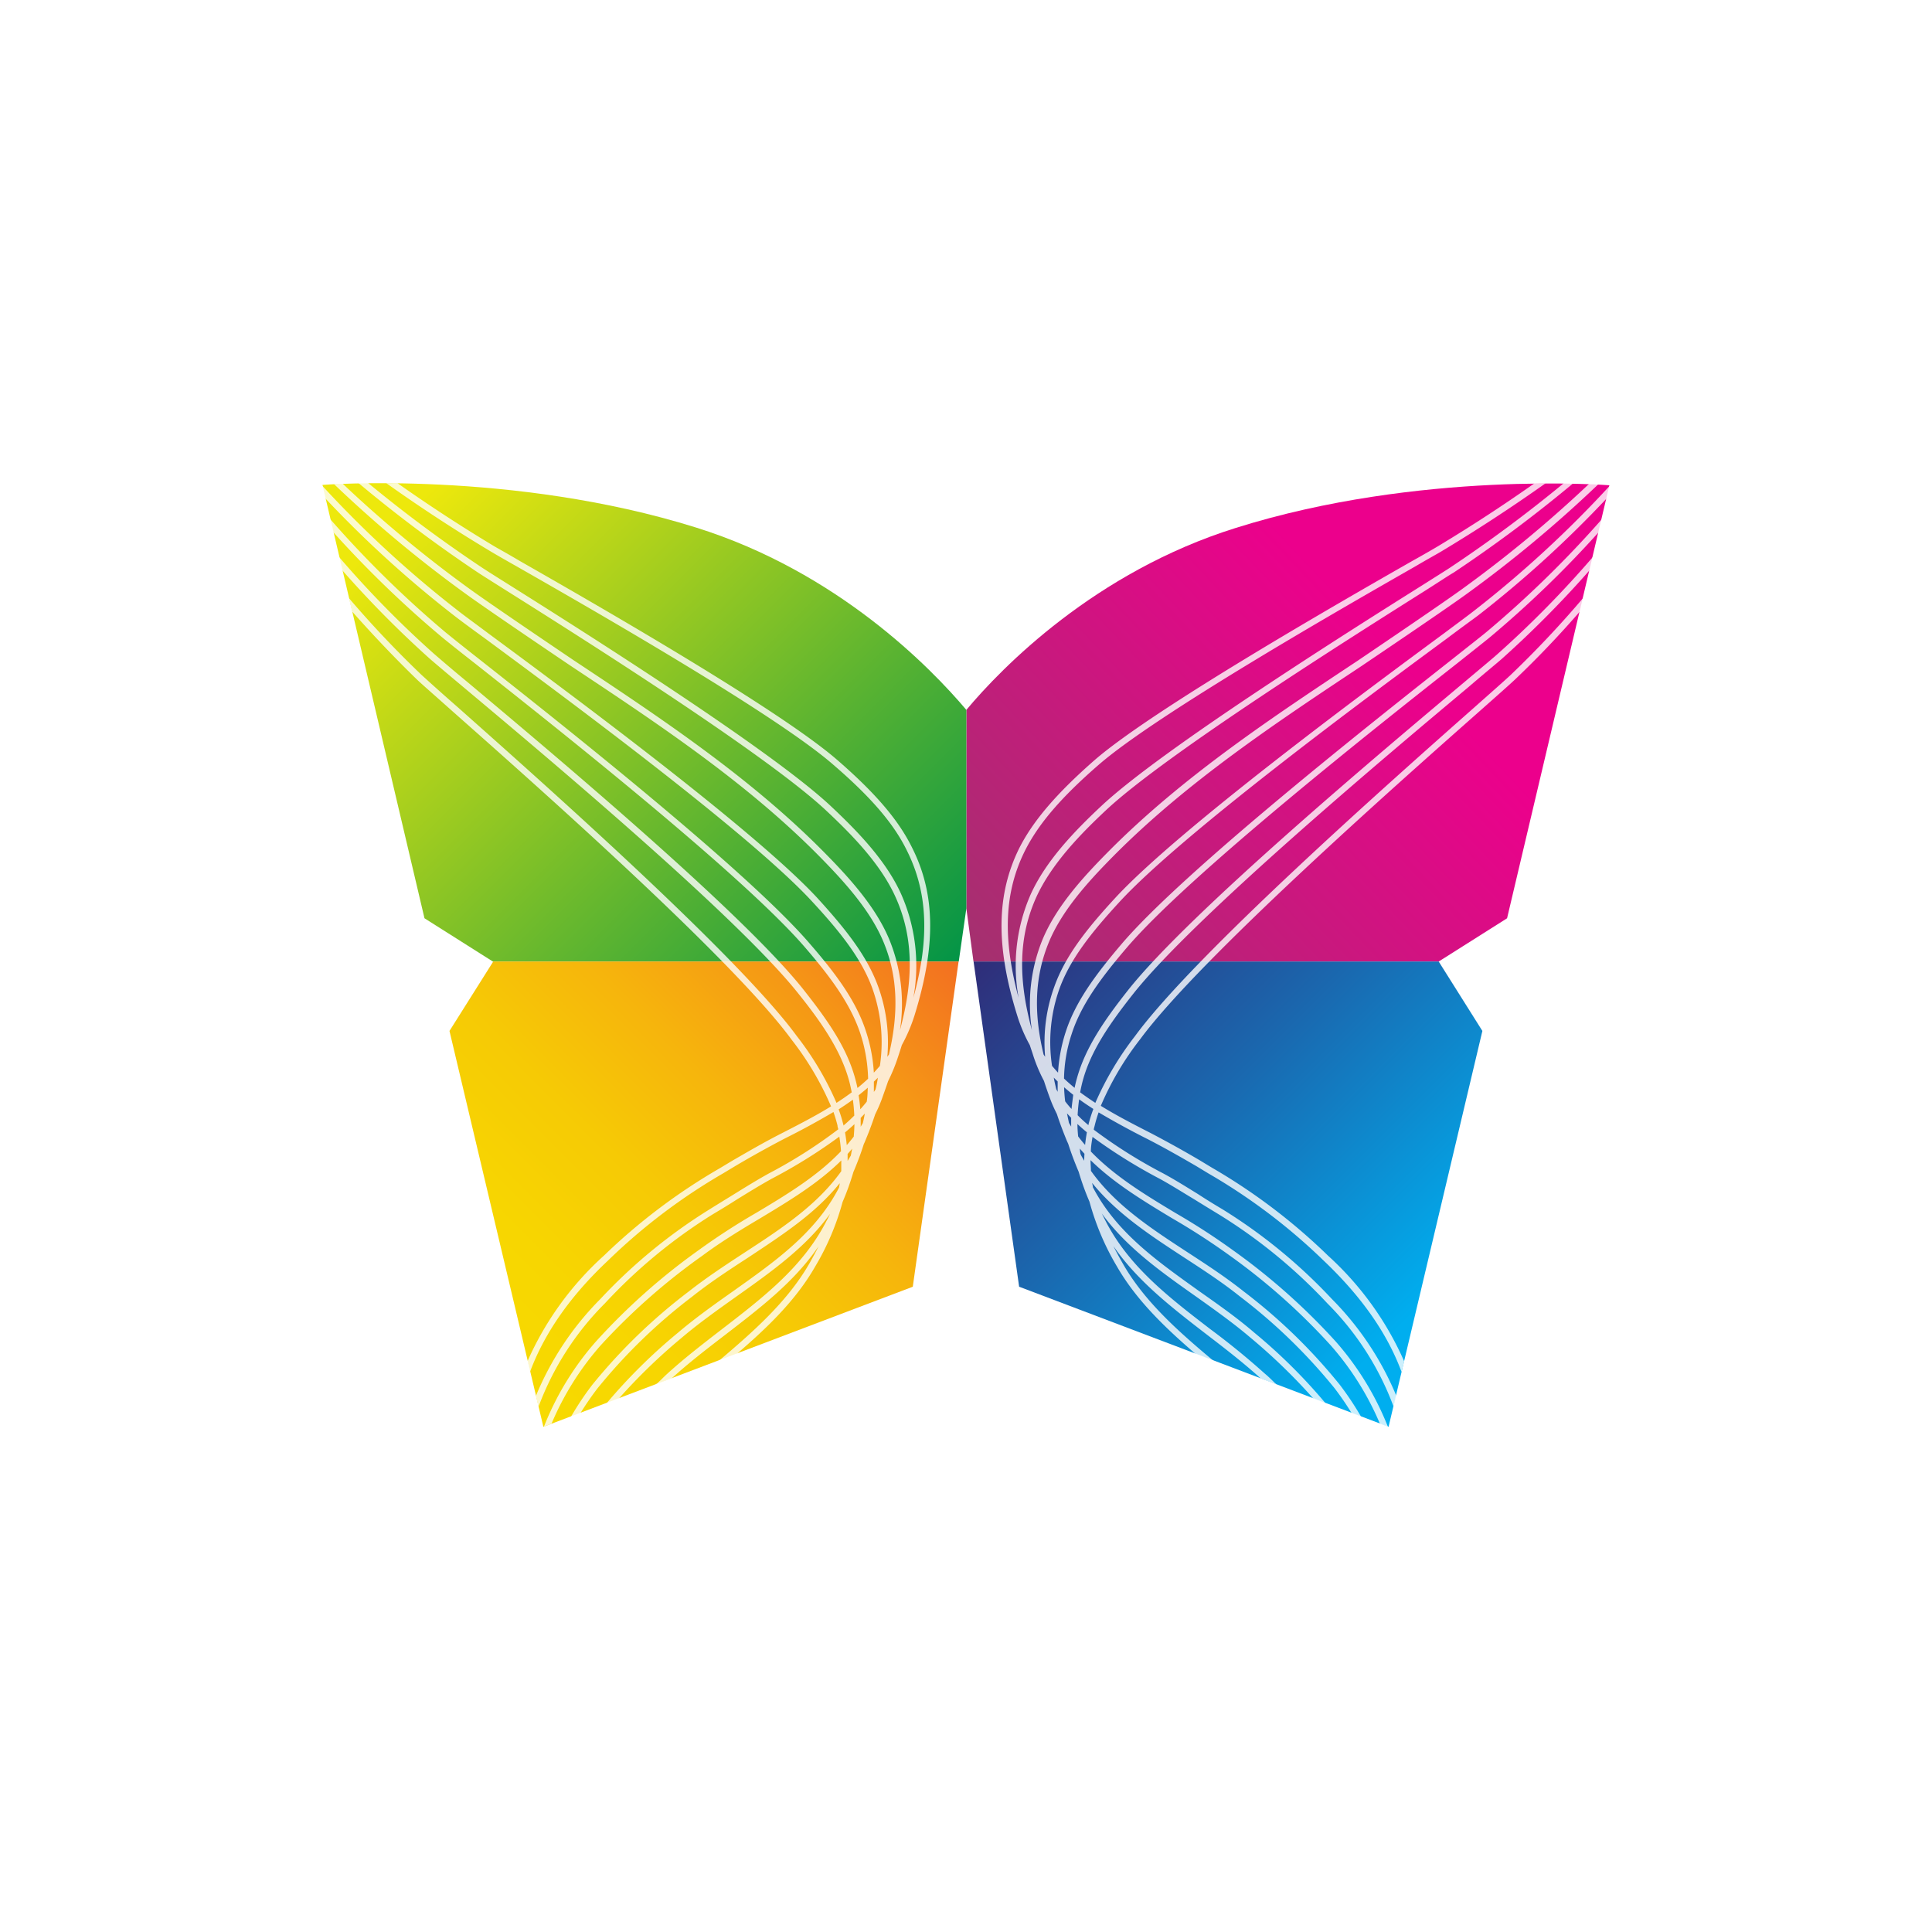 <svg xmlns="http://www.w3.org/2000/svg" width="72" height="72" fill="none">
  <path fill="#fff" d="M0 0h72v72H0z"/>
  <path fill="url(#a)" d="M36.279 35.833h17.337l2.548-1.611 3.813-16.137s-7.077-.566-13.928 1.591c-5.24 1.64-8.714 5.198-10.036 6.78v7.398l.266 1.979Z"/>
  <path fill="url(#b)" d="M36.013 33.854v-7.398c-1.334-1.582-4.813-5.15-10.067-6.794-6.857-2.146-13.929-1.591-13.929-1.591l3.802 16.15 2.548 1.612H35.73l.283-1.98Z"/>
  <path fill="url(#c)" d="m37.98 47.952 13.768 5.22 3.496-14.752-1.628-2.587H36.282l1.698 12.12Z"/>
  <path fill="url(#d)" d="m20.25 53.173 13.767-5.22 1.707-12.12H18.381l-1.63 2.587 3.499 14.753Z"/>
  <g fill="#fff" opacity=".8">
    <path d="M56.294 25.157c-.167.158-.654.589-1.328 1.186-3.13 2.769-10.46 9.252-12.663 12.264a11.65 11.65 0 0 0-1.483 2.494 13.397 13.397 0 0 1-.566-.393c.028-.153.062-.306.104-.459.3-1.082.969-2.067 1.875-3.213 2.264-2.854 9.435-8.87 12.501-11.438.66-.566 1.099-.922 1.26-1.067a39.066 39.066 0 0 0 3.256-3.29l.119-.492a38.175 38.175 0 0 1-3.54 3.607c-.158.144-.62.529-1.253 1.061-3.06 2.574-10.249 8.6-12.525 11.469-.925 1.169-1.605 2.177-1.916 3.295-.034.119-.063.24-.088.36a7.62 7.62 0 0 1-.394-.346c.01-.564.106-1.123.284-1.659.348-1.081 1.07-2.066 2.05-3.213 2.3-2.695 9.341-8.258 12.357-10.633.628-.499 1.044-.827 1.203-.96a39.779 39.779 0 0 0 4.048-3.915l.116-.482a39.692 39.692 0 0 1-4.314 4.219c-.156.13-.595.475-1.2.954-3.013 2.378-10.073 7.952-12.39 10.664-.996 1.17-1.735 2.177-2.094 3.295a5.993 5.993 0 0 0-.283 1.51c-.077-.083-.15-.168-.224-.253a5.945 5.945 0 0 1 .283-2.893c.402-1.093 1.18-2.075 2.228-3.213 2.31-2.514 9.25-7.644 12.21-9.824.567-.427.994-.733 1.15-.85a41.757 41.757 0 0 0 4.813-4.381l.11-.468a41.415 41.415 0 0 1-5.062 4.666c-.153.122-.566.427-1.132.85-2.97 2.19-9.909 7.323-12.244 9.854-1.068 1.158-1.86 2.163-2.265 3.292a6.1 6.1 0 0 0-.348 2.628c-.02-.029-.04-.057-.057-.085-.385-1.591-.32-2.919.19-4.17.484-1.18 1.44-2.242 2.403-3.216 2.743-2.77 6.07-4.977 9.291-7.115.029-.022 2.97-2.001 3.868-2.652a47.004 47.004 0 0 0 4.928-4.105l-.345-.014a46.712 46.712 0 0 1-4.742 3.929c-.895.648-3.83 2.627-3.861 2.65-3.23 2.14-6.568 4.354-9.329 7.142-.98.989-1.953 2.073-2.454 3.293a6.377 6.377 0 0 0-.385 3.349c-.538-1.982-.479-3.533.17-4.968.566-1.226 1.616-2.313 2.579-3.216 2.242-2.104 9.283-6.537 11.935-8.21.513-.326.875-.567 1.022-.649a51.597 51.597 0 0 0 4.476-3.343h-.356a51.487 51.487 0 0 1-4.247 3.154c-.144.096-.507.322-1.016.645-2.659 1.67-9.71 6.112-11.973 8.233-.98.917-2.058 2.027-2.633 3.29a6.614 6.614 0 0 0-.453 3.858c-.603-2.234-.529-3.938.233-5.47.504-1.007 1.353-1.998 2.757-3.216 2.18-1.893 9.164-5.885 11.794-7.389.481-.283.818-.467.96-.552a61.87 61.87 0 0 0 3.898-2.547h-.413a59.613 59.613 0 0 1-3.604 2.35c-.142.084-.479.282-.957.548-2.636 1.506-9.626 5.507-11.83 7.415-1.416 1.24-2.297 2.265-2.815 3.29-.85 1.72-.88 3.643-.076 6.228.118.384.275.755.47 1.107.048.147.096.283.147.447.103.306.23.603.382.889.07.22.147.442.232.67.085.23.159.38.25.567.104.32.229.651.37.994l.051.113c.108.337.238.685.39 1.042.112.38.246.752.403 1.115.229.843.57 1.65 1.016 2.401.733 1.28 1.826 2.316 2.959 3.29l.654.246c-1.291-1.081-2.588-2.217-3.398-3.652a12.647 12.647 0 0 1-.34-.631c.904 1.31 2.166 2.284 3.497 3.31.67.514 1.364 1.05 1.999 1.627h.014l.566.22c-.142-.135-.283-.282-.436-.407a27.73 27.73 0 0 0-2.019-1.648c-1.562-1.2-3.037-2.335-3.91-4.034l-.144-.283c.912 1.251 2.175 2.152 3.5 3.086.679.484 1.384.982 2.03 1.532a21.79 21.79 0 0 1 2.363 2.287l.448.17a20.357 20.357 0 0 0-2.659-2.636c-.656-.566-1.364-1.059-2.05-1.543-1.582-1.132-3.082-2.185-3.963-3.873 0-.053-.02-.107-.028-.161.914 1.132 2.146 1.942 3.431 2.78.694.453 1.416.92 2.072 1.447a20.53 20.53 0 0 1 3.533 3.425c.233.306.445.617.637.929l.351.133c-.242-.417-.51-.82-.803-1.203a20.601 20.601 0 0 0-3.573-3.468c-.668-.532-1.39-1.002-2.095-1.461-1.376-.898-2.69-1.758-3.598-3.032 0-.133-.015-.266-.015-.4.867.85 1.937 1.501 3.04 2.166.735.425 1.448.886 2.136 1.382a23.573 23.573 0 0 1 3.785 3.366 10.7 10.7 0 0 1 1.826 2.916l.297.11a10.834 10.834 0 0 0-1.945-3.179 23.86 23.86 0 0 0-3.822-3.397 25.115 25.115 0 0 0-2.154-1.396c-1.158-.696-2.265-1.37-3.151-2.29 0-.181.034-.362.062-.544a19.808 19.808 0 0 0 2.525 1.572c.428.237.85.504 1.277.761.306.19.612.377.923.566a19.58 19.58 0 0 1 4.026 3.304 10.704 10.704 0 0 1 2.471 3.856l.1-.41a11.207 11.207 0 0 0-2.401-3.607 19.903 19.903 0 0 0-4.08-3.346 24.26 24.26 0 0 1-.914-.567c-.422-.26-.85-.529-1.289-.767a18.617 18.617 0 0 1-2.59-1.63c0-.049.02-.097.031-.145.04-.17.09-.337.148-.501a30.4 30.4 0 0 0 1.834 1c.631.325 1.214.659 1.806 1.002l.467.283a21.896 21.896 0 0 1 4.27 3.23c1.415 1.342 2.378 2.712 2.913 4.159l.096-.4a11.663 11.663 0 0 0-2.837-3.935 22.043 22.043 0 0 0-4.326-3.278l-.467-.283a42.306 42.306 0 0 0-1.817-1.008c-.609-.311-1.271-.651-1.857-1.014.379-.889.873-1.724 1.469-2.485 2.191-2.973 9.504-9.444 12.63-12.207.701-.62 1.163-1.031 1.333-1.192a36.63 36.63 0 0 0 2.431-2.548l.116-.498a37.831 37.831 0 0 1-2.709 2.876Zm-16.93 15.437c-.033-.147-.067-.283-.093-.436.045.048.096.097.145.145v.385l-.051-.094Zm.473 1.255c-.025-.12-.05-.238-.073-.357.05.056.102.11.155.164v.328l-.082-.136Zm.097-.521a3.394 3.394 0 0 1-.238-.284 5.626 5.626 0 0 1-.04-.526c.11.096.224.19.34.283-.02.178-.048.354-.062.527Zm.472 1.93c-.04-.068-.079-.133-.118-.204-.04-.07-.034-.17-.049-.251l.176.195a4.047 4.047 0 0 0-.009.26Zm.032-.589a6.94 6.94 0 0 1-.258-.317 5.153 5.153 0 0 1-.028-.464c.116.108.232.21.353.309a6.81 6.81 0 0 0-.067.472Zm.127-.767v.031a5.122 5.122 0 0 1-.405-.373c.01-.198.028-.396.057-.592.17.125.348.243.53.36-.071.188-.132.38-.182.574ZM31.2 28.32c-2.194-1.909-9.195-5.91-11.83-7.415-.477-.284-.813-.465-.955-.55a58.685 58.685 0 0 1-3.604-2.35h-.416a58.656 58.656 0 0 0 3.898 2.549c.142.085.482.283.96.552 2.63 1.503 9.626 5.495 11.797 7.389 1.415 1.217 2.265 2.208 2.754 3.216.762 1.531.85 3.236.235 5.47a6.59 6.59 0 0 0-.455-3.86c-.567-1.262-1.654-2.372-2.633-3.29-2.265-2.12-9.314-6.561-11.97-8.232-.512-.322-.872-.549-1.016-.645A51.488 51.488 0 0 1 13.718 18h-.36a51.666 51.666 0 0 0 4.477 3.352c.147.096.506.323 1.022.648 2.65 1.668 9.69 6.101 11.935 8.21.963.903 2.022 1.982 2.58 3.216.648 1.436.704 2.995.166 4.969a6.35 6.35 0 0 0-.385-3.355c-.5-1.22-1.475-2.304-2.454-3.293-2.758-2.788-6.095-5.002-9.326-7.145-.028-.02-2.966-1.999-3.861-2.647a46.698 46.698 0 0 1-4.742-3.93l-.323.015a46.71 46.71 0 0 0 4.93 4.105c.896.65 3.835 2.63 3.87 2.655 3.218 2.135 6.556 4.343 9.288 7.112.96.974 1.916 2.035 2.4 3.216.513 1.251.567 2.579.193 4.17l-.06.085a6.102 6.102 0 0 0-.345-2.628c-.413-1.132-1.209-2.134-2.265-3.292-2.335-2.522-9.285-7.664-12.255-9.855-.566-.424-.988-.73-1.133-.849A41.209 41.209 0 0 1 12 18.091l.11.467a41.757 41.757 0 0 0 4.813 4.382c.156.122.566.43 1.147.85 2.964 2.188 9.908 7.312 12.213 9.826 1.047 1.132 1.826 2.12 2.225 3.213.33.927.428 1.92.283 2.893-.074.085-.147.17-.226.252a5.987 5.987 0 0 0-.283-1.508c-.352-1.113-1.082-2.121-2.087-3.279-2.316-2.712-9.373-8.286-12.389-10.664a88.49 88.49 0 0 1-1.197-.954 39.486 39.486 0 0 1-4.315-4.236l.114.485a40.076 40.076 0 0 0 4.048 3.915c.161.133.566.461 1.206.96 3.01 2.378 10.056 7.946 12.358 10.636.976 1.132 1.698 2.132 2.05 3.213a5.8 5.8 0 0 1 .282 1.659c-.127.119-.26.235-.396.345a5.533 5.533 0 0 0-.088-.36c-.311-1.132-.99-2.125-1.916-3.295-2.265-2.873-9.465-8.9-12.533-11.474a63.619 63.619 0 0 1-1.255-1.061 37.834 37.834 0 0 1-3.536-3.607l.117.492a39.064 39.064 0 0 0 3.252 3.29c.165.145.6.513 1.263 1.068 3.063 2.567 10.24 8.583 12.499 11.437.909 1.132 1.574 2.132 1.877 3.213.042.153.076.306.105.459-.181.136-.371.266-.567.393a11.423 11.423 0 0 0-1.483-2.494c-2.205-3.012-9.532-9.495-12.646-12.264a83.7 83.7 0 0 1-1.33-1.186 38.998 38.998 0 0 1-2.71-2.865l.119.498c.85.96 1.67 1.812 2.429 2.548.17.161.634.566 1.336 1.192 3.109 2.752 10.424 9.223 12.612 12.216a11.196 11.196 0 0 1 1.47 2.485c-.59.363-1.218.685-1.86 1.014-.643.328-1.22.665-1.815 1.008l-.47.283c-1.568.905-3.019 2-4.32 3.258a11.625 11.625 0 0 0-2.848 3.936l.093.399c.538-1.447 1.5-2.831 2.916-4.16a21.876 21.876 0 0 1 4.286-3.244l.47-.283a40.56 40.56 0 0 1 1.807-1.005 28.657 28.657 0 0 0 1.831-.996c.057.164.108.331.15.501 0 .048.02.096.029.144-.815.62-1.68 1.17-2.588 1.645-.43.238-.866.507-1.285.767-.303.187-.609.374-.918.567a19.878 19.878 0 0 0-4.076 3.346 11.158 11.158 0 0 0-2.4 3.607l.095.41a10.716 10.716 0 0 1 2.475-3.856 19.51 19.51 0 0 1 4.014-3.315c.309-.184.617-.37.92-.566.42-.258.85-.524 1.28-.762a19.57 19.57 0 0 0 2.522-1.57c.03.18.052.36.063.543-.875.92-1.982 1.593-3.148 2.29-.742.428-1.461.894-2.155 1.396a23.74 23.74 0 0 0-3.822 3.397 10.77 10.77 0 0 0-1.945 3.18l.283-.111a10.71 10.71 0 0 1 1.83-2.916 23.689 23.689 0 0 1 3.793-3.344c.685-.51 1.415-.954 2.134-1.381 1.107-.665 2.175-1.311 3.04-2.166v.4c-.91 1.273-2.224 2.134-3.606 3.034-.696.456-1.415.926-2.09 1.458a20.795 20.795 0 0 0-3.583 3.468c-.293.383-.56.785-.801 1.203l.35-.133c.193-.311.405-.623.638-.928a20.432 20.432 0 0 1 3.533-3.426c.66-.526 1.376-.994 2.078-1.45 1.28-.849 2.51-1.641 3.422-2.777 0 .054-.017.108-.025.162-.88 1.698-2.38 2.749-3.963 3.873-.686.484-1.393.985-2.047 1.542a20.568 20.568 0 0 0-2.662 2.636l.45-.17a21.497 21.497 0 0 1 2.362-2.287c.648-.55 1.353-1.048 2.032-1.532 1.322-.937 2.588-1.834 3.497-3.086a4.366 4.366 0 0 1-.145.283c-.872 1.7-2.347 2.832-3.912 4.038-.674.52-1.373 1.058-2.016 1.644-.15.136-.283.284-.436.408l.566-.22h.017c.634-.581 1.331-1.116 2.005-1.634 1.325-1.02 2.587-1.982 3.488-3.304-.102.207-.216.416-.337.631-.821 1.433-2.118 2.568-3.398 3.652l.654-.246c1.133-.971 2.228-2.01 2.959-3.29.448-.75.791-1.56 1.019-2.403.157-.362.29-.734.402-1.113.153-.36.283-.705.388-1.042.017-.036.037-.073.05-.113.145-.342.267-.674.374-.996.088-.179.173-.363.247-.567.073-.203.161-.45.235-.67.145-.29.268-.59.368-.898.05-.15.099-.3.144-.447.194-.353.352-.723.473-1.107.801-2.588.779-4.51-.08-6.228-.506-1.04-1.372-2.053-2.802-3.293Zm.227 13.588a5.154 5.154 0 0 0-.173-.566c.181-.116.356-.235.53-.36.027.196.045.394.053.592-.13.13-.263.255-.405.374a.12.12 0 0 0-.003-.046l-.002.006Zm.283 1.152c-.04.071-.08.136-.122.204v-.26l.172-.196c-.02.077-.033.162-.05.247v.005Zm.107-.702c-.085.108-.17.215-.26.317a6.793 6.793 0 0 0-.065-.473c.118-.099.237-.2.35-.308a6.504 6.504 0 0 1-.025.459v.005Zm.34-.504-.082.136v-.328c.05-.054.104-.108.153-.162-.017.11-.043.23-.071.349v.005Zm.144-.798c-.076.096-.158.19-.24.283a6.503 6.503 0 0 0-.063-.52c.116-.094.232-.188.343-.284-.009.161-.009.337-.04.515v.006Zm.329-.456-.063.093v-.384l.148-.145a3.72 3.72 0 0 1-.085.43v.006Z"/>
  </g>
  <defs>
    <linearGradient id="a" x1="38.487" x2="55.836" y1="37.469" y2="20.995" gradientUnits="userSpaceOnUse">
      <stop stop-color="#A5306F"/>
      <stop offset=".73" stop-color="#E7048A"/>
      <stop offset=".79" stop-color="#EC008C"/>
    </linearGradient>
    <linearGradient id="b" x1="33.59" x2="12.849" y1="37.967" y2="17.227" gradientUnits="userSpaceOnUse">
      <stop stop-color="#039447"/>
      <stop offset=".9" stop-color="#EDE80C"/>
    </linearGradient>
    <linearGradient id="c" x1="38.009" x2="54.414" y1="34.106" y2="50.509" gradientUnits="userSpaceOnUse">
      <stop offset=".01" stop-color="#2F2E7A"/>
      <stop offset=".43" stop-color="#1A68AF"/>
      <stop offset=".9" stop-color="#00AEEF"/>
    </linearGradient>
    <linearGradient id="d" x1="33.991" x2="17.583" y1="34.1" y2="50.509" gradientUnits="userSpaceOnUse">
      <stop stop-color="#F37021"/>
      <stop offset=".02" stop-color="#F37320"/>
      <stop offset=".22" stop-color="#F59815"/>
      <stop offset=".42" stop-color="#F6B50C"/>
      <stop offset=".61" stop-color="#F6CA05"/>
      <stop offset=".81" stop-color="#F7D601"/>
      <stop offset="1" stop-color="#F7DA00"/>
    </linearGradient>
  </defs>
</svg>
